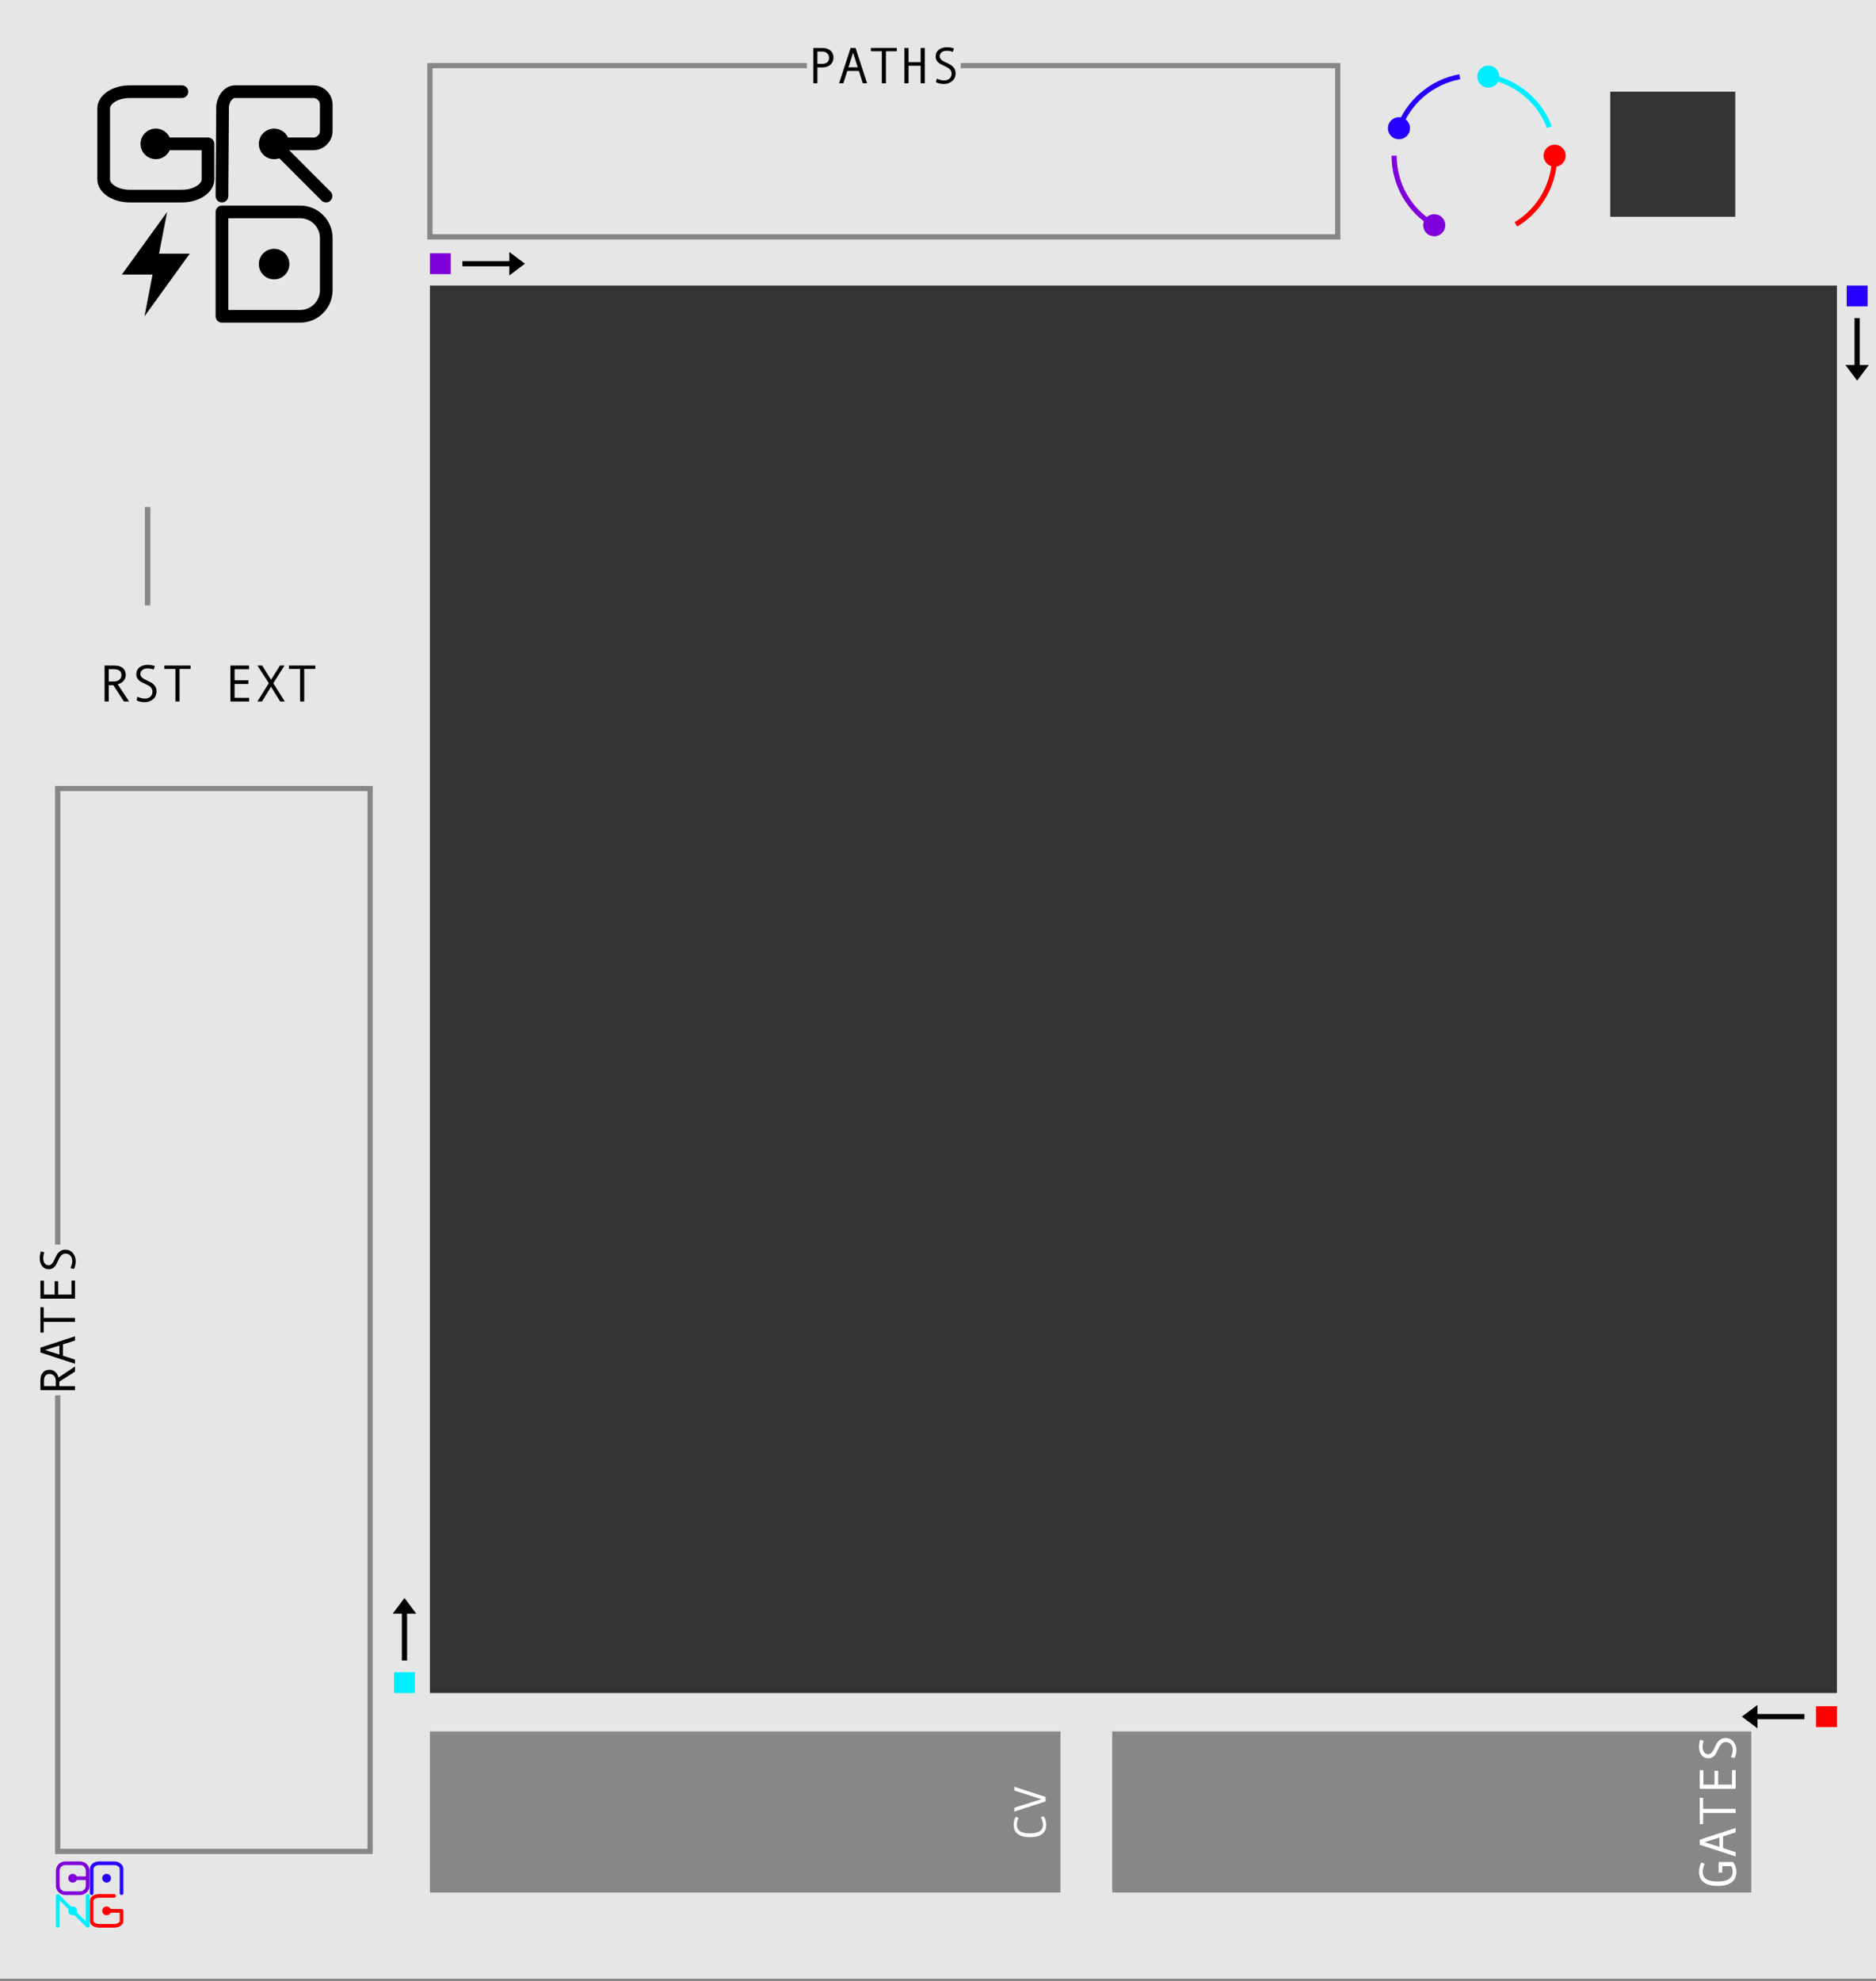 <?xml version="1.0" encoding="UTF-8" standalone="no"?><!DOCTYPE svg PUBLIC "-//W3C//DTD SVG 1.1//EN" "http://www.w3.org/Graphics/SVG/1.1/DTD/svg11.dtd"><svg width="100%" height="100%" viewBox="0 0 360 380" version="1.1" xmlns="http://www.w3.org/2000/svg" xmlns:xlink="http://www.w3.org/1999/xlink" xml:space="preserve" xmlns:serif="http://www.serif.com/" style="fill-rule:evenodd;clip-rule:evenodd;stroke-miterlimit:36.5;"><rect x="0" y="0" width="360" height="380" fill="#808080" stroke="none"/><rect id="StochSeqGrid" x="0" y="0" width="360" height="379.6" style="fill:none;"/><clipPath id="_clip1"><rect x="0" y="0" width="360" height="379.6"/></clipPath><g clip-path="url(#_clip1)"><g id="Layer1"><rect id="background" x="0" y="0" width="360" height="380.662" style="fill:#e6e6e6;"/><rect id="rect" x="82.5" y="54.78" width="270" height="270" style="fill:#333;"/><path d="M28.324,97.257l0,18.887" style="fill:none;stroke:#282828;stroke-opacity:0.5;stroke-width:1.05px;"/><rect x="82.5" y="48.587" width="4" height="4" style="fill:#8000db;"/><path d="M75.619,320.78l0,4l4,-0l0,-4l-4,-0Z" style="fill:#0ef;"/><path d="M358.381,58.78l-0,-4l-4,-0l-0,4l4,-0Z" style="fill:#2600ff;"/><rect x="348.5" y="327.303" width="4" height="4" style="fill:#f00;"/><path d="M97.738,48.337l3,2.25l-3,2.25l0,-4.5Z"/><path d="M88.738,50.587l9.6,-0" style="fill:none;stroke:#000;stroke-width:1px;"/><path d="M75.369,309.541l2.25,-3l2.25,3l-4.5,0Z"/><path d="M77.619,318.541l0,-9.6" style="fill:none;stroke:#000;stroke-width:1px;"/><path d="M358.631,70.018l-2.25,3l-2.25,-3l4.5,-0Z"/><path d="M356.381,61.018l-0,9.6" style="fill:none;stroke:#000;stroke-width:1px;"/><path d="M337.262,331.553l-3,-2.25l3,-2.25l-0,4.5Z"/><path d="M346.262,329.303l-9.6,0" style="fill:none;stroke:#000;stroke-width:1px;"/><rect x="213.429" y="332.149" width="122.637" height="30.895" style="fill:#282828;fill-opacity:0.5;"/><rect x="82.5" y="332.149" width="121.005" height="30.895" style="fill:#282828;fill-opacity:0.5;"/><rect x="11.078" y="151.258" width="59.94" height="203.895" style="fill:none;stroke:#282828;stroke-opacity:0.5;stroke-width:1px;stroke-miterlimit:1.5;"/><rect x="82.5" y="12.587" width="174.207" height="32.854" style="fill:none;stroke:#282828;stroke-opacity:0.5;stroke-width:1px;stroke-miterlimit:1.5;"/><g id="grid"><g><circle cx="52.6" cy="50.663" r="2.932"/><path d="M62.607,45.653c0,-2.761 -2.242,-5.003 -5.003,-5.003l-15.012,-0l0,20.027l15.012,-0c2.761,-0 5.003,-2.242 5.003,-5.004l0,-10.02Z" style="fill:none;stroke:#000;stroke-width:2.43px;stroke-linejoin:round;stroke-miterlimit:3;"/></g><g><circle cx="52.6" cy="27.6" r="2.932"/><path d="M52.553,27.6l10.007,10.014" style="fill:none;stroke:#000;stroke-width:2.43px;stroke-linecap:round;stroke-miterlimit:1.5;"/><path d="M52.553,27.6l7.551,0c1.382,0 2.503,-1.121 2.503,-2.503l0,-5.007c0,-1.381 -1.121,-2.503 -2.503,-2.503l-15.008,-0c-1.382,-0 -2.384,1.623 -2.384,3.005l-0.12,17.022" style="fill:none;stroke:#000;stroke-width:2.43px;stroke-linecap:round;stroke-linejoin:round;stroke-miterlimit:3;"/></g><g><circle cx="29.9" cy="27.6" r="2.932"/><path d="M34.904,17.587l-10.008,-0c-2.761,-0 -5.003,1.445 -5.003,3.225l-0,13.577c-0,1.78 2.242,3.225 5.003,3.225l10.008,-0c2.762,-0 5.004,-1.445 5.004,-3.225l-0,-6.789l-10.008,0" style="fill:none;stroke:#000;stroke-width:2.43px;stroke-linecap:round;stroke-linejoin:round;stroke-miterlimit:3;"/></g><path d="M30.523,48.661l5.89,-0l-8.684,12.016l1.548,-8.011l-5.89,-0l8.684,-12.016l-1.548,8.011Z"/></g><g id="logo"><g><circle cx="13.95" cy="360.3" r="0.841" style="fill:#8000db;"/><path d="M13.95,360.3l2.869,0" style="fill:none;stroke:#8000db;stroke-width:0.7px;stroke-miterlimit:1.5;"/><path d="M16.819,358.864c0,-0.792 -0.643,-1.434 -1.434,-1.434l-2.869,-0c-0.792,-0 -1.434,0.642 -1.434,1.434l-0,2.872c-0,0.792 0.642,1.435 1.434,1.435l2.869,-0c0.791,-0 1.434,-0.643 1.434,-1.435l0,-2.872Z" style="fill:none;stroke:#8000db;stroke-width:0.7px;stroke-linejoin:round;stroke-miterlimit:3;"/></g><g><circle cx="20.458" cy="366.559" r="0.841" style="fill:#f00;"/><path d="M21.892,363.689l-2.869,-0c-0.791,-0 -1.434,0.414 -1.434,0.924l-0,3.892c-0,0.51 0.643,0.925 1.434,0.925l2.869,-0c0.792,-0 1.434,-0.415 1.434,-0.925l0,-1.946l-2.868,0" style="fill:none;stroke:#f00;stroke-width:0.7px;stroke-linecap:round;stroke-linejoin:round;stroke-miterlimit:3;"/></g><g><circle cx="20.458" cy="360.3" r="0.841" style="fill:#2600ff;"/><path d="M23.326,363.171l0,-4.64c0,-0.608 -0.642,-1.101 -1.434,-1.101l-2.869,-0c-0.791,-0 -1.434,0.493 -1.434,1.101l-0,4.64" style="fill:none;stroke:#2600ff;stroke-width:0.7px;stroke-linecap:round;stroke-linejoin:round;stroke-miterlimit:3;"/></g><g><circle cx="13.949" cy="366.559" r="0.841" style="fill:#0ef;"/><path d="M11.078,369.43l0,-5.741l5.741,5.741l0,-5.741" style="fill:none;stroke:#0ef;stroke-width:0.7px;stroke-linecap:round;stroke-linejoin:round;stroke-miterlimit:1.5;"/></g></g><g><path d="M47.817,134.564l-3.599,0l0,-6.89l3.57,0l-0,0.699l-2.769,-0l-0,2.133l2.661,0l0,0.699l-2.661,-0l-0,2.661l2.798,-0l-0,0.698Z" style="fill-rule:nonzero;"/><path d="M54.648,134.564l-0.889,0l-1.748,-2.822l-1.733,2.822l-0.889,0l2.202,-3.511l-2.192,-3.379l0.918,0l1.694,2.73l1.709,-2.73l0.879,0l-2.158,3.379l2.207,3.511Z" style="fill-rule:nonzero;"/><path d="M60.502,128.324l-2.124,-0l0,6.24l-0.796,0l0,-6.24l-2.133,-0l-0,-0.65l5.053,0l0,0.65Z" style="fill-rule:nonzero;"/></g><g><path d="M24.78,134.564l-1.001,0l-2.022,-3.13l-0.889,0l0,3.13l-0.8,0l-0,-6.89l1.948,0c0.654,0 1.171,0.159 1.55,0.477c0.379,0.317 0.569,0.759 0.569,1.325c-0,0.42 -0.138,0.794 -0.415,1.121c-0.277,0.327 -0.658,0.549 -1.143,0.666l2.203,3.301Zm-3.912,-3.828l1.011,-0c0.423,-0 0.767,-0.115 1.03,-0.344c0.264,-0.23 0.396,-0.519 0.396,-0.867c-0,-0.768 -0.469,-1.152 -1.406,-1.152l-1.031,-0l0,2.363Z" style="fill-rule:nonzero;"/><path d="M29.516,128.436c-0.41,-0.14 -0.799,-0.21 -1.167,-0.21c-0.417,0 -0.756,0.095 -1.018,0.286c-0.262,0.19 -0.393,0.461 -0.393,0.813c-0,0.416 0.343,0.783 1.03,1.098c0.508,0.235 0.844,0.398 1.008,0.489c0.165,0.091 0.332,0.216 0.501,0.376c0.169,0.159 0.305,0.347 0.407,0.564c0.103,0.216 0.154,0.459 0.154,0.73c0,0.67 -0.225,1.19 -0.676,1.56c-0.451,0.369 -0.982,0.554 -1.594,0.554c-0.593,-0 -1.112,-0.117 -1.558,-0.352l0.166,-0.688c0.524,0.238 0.982,0.356 1.372,0.356c0.456,0 0.821,-0.118 1.096,-0.354c0.276,-0.236 0.413,-0.56 0.413,-0.974c0,-0.306 -0.089,-0.565 -0.269,-0.779c-0.179,-0.213 -0.509,-0.43 -0.991,-0.651c-0.495,-0.228 -0.814,-0.384 -0.959,-0.467c-0.145,-0.083 -0.289,-0.198 -0.432,-0.344c-0.144,-0.146 -0.254,-0.311 -0.332,-0.493c-0.078,-0.182 -0.118,-0.381 -0.118,-0.596c0,-0.57 0.206,-1.014 0.616,-1.333c0.41,-0.319 0.929,-0.478 1.557,-0.478c0.459,-0 0.915,0.07 1.368,0.21l-0.181,0.683Z" style="fill-rule:nonzero;"/><path d="M36.581,128.324l-2.124,-0l0,6.24l-0.796,0l0,-6.24l-2.133,-0l-0,-0.65l5.053,0l0,0.65Z" style="fill-rule:nonzero;"/></g><g><path d="M332.578,357.184c0.414,0.563 0.62,1.186 0.62,1.87c0,0.895 -0.303,1.574 -0.91,2.036c-0.608,0.462 -1.495,0.693 -2.664,0.693c-1.13,0 -2.008,-0.223 -2.637,-0.671c-0.628,-0.448 -0.942,-1.134 -0.942,-2.058c-0,-0.332 0.042,-0.661 0.127,-0.986c0.084,-0.326 0.197,-0.588 0.337,-0.787l0.63,0.264c-0.261,0.459 -0.391,0.962 -0.391,1.509c0,0.631 0.231,1.103 0.693,1.413c0.463,0.311 1.19,0.467 2.183,0.467c1.914,-0 2.871,-0.627 2.871,-1.88c0,-0.472 -0.099,-0.829 -0.298,-1.069l-1.699,-0l0,1.24l-0.693,-0l-0,-2.041l2.773,-0Z" style="fill:#fff;fill-rule:nonzero;"/><path d="M333.066,350.66l0,0.84l-2.412,0.762l0,2.261l2.412,0.771l0,0.83l-6.889,-2.251l-0,-0.962l6.889,-2.251Zm-3.11,1.831l-2.852,0.904l2.852,0.898l0,-1.802Z" style="fill:#fff;fill-rule:nonzero;"/><path d="M326.826,344.869l0,2.124l6.24,0l0,0.796l-6.24,0l0,2.134l-0.649,0l-0,-5.054l0.649,0Z" style="fill:#fff;fill-rule:nonzero;"/><path d="M333.066,339.552l0,3.599l-6.889,-0l-0,-3.57l0.698,0l-0,2.769l2.134,-0l-0,-2.661l0.698,-0l0,2.661l2.661,-0l0,-2.798l0.698,-0Z" style="fill:#fff;fill-rule:nonzero;"/><path d="M326.938,333.932c-0.14,0.41 -0.209,0.799 -0.209,1.167c-0,0.417 0.095,0.756 0.285,1.018c0.191,0.262 0.462,0.393 0.813,0.393c0.417,-0 0.783,-0.343 1.099,-1.03c0.234,-0.508 0.397,-0.844 0.488,-1.009c0.091,-0.164 0.217,-0.331 0.376,-0.5c0.16,-0.169 0.348,-0.305 0.564,-0.408c0.216,-0.102 0.46,-0.154 0.73,-0.154c0.671,0 1.191,0.226 1.56,0.677c0.369,0.45 0.554,0.982 0.554,1.594c0,0.592 -0.117,1.112 -0.351,1.558l-0.689,-0.167c0.238,-0.524 0.357,-0.981 0.357,-1.372c-0,-0.455 -0.118,-0.821 -0.354,-1.096c-0.236,-0.275 -0.561,-0.412 -0.974,-0.412c-0.306,-0 -0.566,0.089 -0.779,0.268c-0.214,0.179 -0.431,0.51 -0.652,0.991c-0.228,0.495 -0.383,0.815 -0.466,0.96c-0.083,0.145 -0.198,0.289 -0.345,0.432c-0.146,0.143 -0.311,0.254 -0.493,0.332c-0.182,0.078 -0.381,0.117 -0.596,0.117c-0.569,0 -1.014,-0.205 -1.333,-0.615c-0.319,-0.41 -0.478,-0.929 -0.478,-1.558c-0,-0.459 0.07,-0.914 0.21,-1.367l0.683,0.181Z" style="fill:#fff;fill-rule:nonzero;"/></g><g><path d="M5.658,267.66l0,-28.899l10.835,0l0,28.899l-10.835,-0Z" style="fill:#e6e6e6;fill-rule:nonzero;"/><path d="M14.396,262.139l-0,0.964l-3.015,1.947l0,0.856l3.015,-0l-0,0.771l-6.636,0l0,-1.876c0,-0.631 0.153,-1.128 0.459,-1.494c0.305,-0.365 0.731,-0.547 1.277,-0.547c0.404,-0 0.764,0.133 1.079,0.399c0.315,0.267 0.529,0.634 0.642,1.101l3.179,-2.121Zm-3.687,3.767l-0,-0.974c-0,-0.407 -0.111,-0.738 -0.332,-0.992c-0.221,-0.254 -0.499,-0.381 -0.834,-0.381c-0.74,0 -1.11,0.452 -1.11,1.354l-0,0.993l2.276,-0Z" style="fill-rule:nonzero;"/><path d="M14.396,256.35l-0,0.808l-2.323,0.734l-0,2.178l2.323,0.743l-0,0.799l-6.636,-2.168l0,-0.926l6.636,-2.168Zm-2.996,1.763l-2.746,0.87l2.746,0.866l0,-1.736Z" style="fill-rule:nonzero;"/><path d="M8.386,250.772l-0,2.046l6.01,-0l-0,0.766l-6.01,0l-0,2.055l-0.626,0l0,-4.867l0.626,0Z" style="fill-rule:nonzero;"/><path d="M14.396,245.651l-0,3.466l-6.636,-0l0,-3.438l0.673,-0l-0,2.666l2.055,0l-0,-2.563l0.672,0l0,2.563l2.563,0l0,-2.694l0.673,-0Z" style="fill-rule:nonzero;"/><path d="M8.494,240.238c-0.135,0.395 -0.202,0.769 -0.202,1.124c-0,0.401 0.091,0.728 0.275,0.98c0.183,0.253 0.444,0.379 0.783,0.379c0.401,-0 0.754,-0.331 1.058,-0.992c0.226,-0.49 0.382,-0.813 0.47,-0.972c0.088,-0.158 0.209,-0.319 0.362,-0.482c0.154,-0.163 0.335,-0.294 0.544,-0.392c0.208,-0.099 0.442,-0.148 0.703,-0.148c0.645,-0 1.146,0.217 1.502,0.651c0.356,0.434 0.534,0.946 0.534,1.535c-0,0.571 -0.113,1.071 -0.339,1.501l-0.663,-0.16c0.229,-0.505 0.344,-0.946 0.344,-1.322c-0,-0.439 -0.114,-0.791 -0.341,-1.056c-0.228,-0.265 -0.54,-0.397 -0.939,-0.397c-0.294,-0 -0.544,0.086 -0.75,0.259c-0.205,0.172 -0.414,0.49 -0.628,0.954c-0.219,0.477 -0.369,0.785 -0.449,0.924c-0.08,0.14 -0.19,0.279 -0.331,0.417c-0.141,0.138 -0.3,0.244 -0.475,0.319c-0.176,0.076 -0.367,0.113 -0.574,0.113c-0.549,0 -0.977,-0.197 -1.284,-0.592c-0.307,-0.395 -0.461,-0.895 -0.461,-1.501c0,-0.442 0.068,-0.88 0.203,-1.316l0.658,0.174Z" style="fill-rule:nonzero;"/></g><g><rect x="154.837" y="7.048" width="29.532" height="11.073" style="fill:#e6e6e6;fill-rule:nonzero;"/><path d="M156.068,9.196l1.72,0c0.651,0 1.171,0.164 1.562,0.49c0.391,0.327 0.586,0.777 0.586,1.351c0,0.577 -0.194,1.037 -0.583,1.382c-0.39,0.344 -0.9,0.516 -1.531,0.516l-0.966,0l-0,3.042l-0.788,0l-0,-6.781Zm0.788,3.052l0.855,0c0.926,0 1.389,-0.388 1.389,-1.163c0,-0.359 -0.125,-0.649 -0.377,-0.87c-0.251,-0.221 -0.576,-0.331 -0.973,-0.331l-0.894,-0l-0,2.364Z" style="fill-rule:nonzero;"/><path d="M166.396,15.977l-0.827,0l-0.75,-2.374l-2.225,0l-0.759,2.374l-0.817,0l2.215,-6.781l0.947,0l2.216,6.781Zm-1.803,-3.061l-0.889,-2.807l-0.884,2.807l1.773,0Z" style="fill-rule:nonzero;"/><path d="M172.095,9.835l-2.09,0l-0,6.142l-0.784,0l0,-6.142l-2.1,0l0,-0.639l4.974,0l0,0.639Z" style="fill-rule:nonzero;"/><path d="M177.459,15.977l-0.789,0l0,-3.364l-2.321,0l0,3.364l-0.788,0l0,-6.781l0.788,0l0,2.725l2.321,0l0,-2.725l0.789,0l-0,6.781Z" style="fill-rule:nonzero;"/><path d="M182.86,9.946c-0.403,-0.138 -0.786,-0.207 -1.148,-0.207c-0.41,0 -0.744,0.094 -1.002,0.281c-0.258,0.188 -0.387,0.455 -0.387,0.801c-0,0.41 0.338,0.77 1.014,1.081c0.5,0.231 0.83,0.391 0.992,0.481c0.162,0.089 0.326,0.213 0.493,0.37c0.166,0.157 0.3,0.342 0.401,0.555c0.101,0.213 0.152,0.452 0.152,0.718c-0,0.66 -0.222,1.172 -0.666,1.536c-0.444,0.363 -0.967,0.545 -1.569,0.545c-0.583,0 -1.094,-0.115 -1.533,-0.346l0.163,-0.678c0.516,0.234 0.966,0.351 1.351,0.351c0.448,0 0.808,-0.116 1.079,-0.348c0.27,-0.232 0.406,-0.552 0.406,-0.959c-0,-0.301 -0.088,-0.557 -0.265,-0.766c-0.176,-0.21 -0.501,-0.424 -0.975,-0.642c-0.487,-0.224 -0.802,-0.377 -0.945,-0.459c-0.142,-0.082 -0.284,-0.195 -0.425,-0.339c-0.141,-0.144 -0.25,-0.306 -0.327,-0.485c-0.077,-0.18 -0.115,-0.375 -0.115,-0.586c-0,-0.561 0.202,-0.999 0.605,-1.312c0.404,-0.314 0.915,-0.471 1.534,-0.471c0.451,-0 0.9,0.068 1.345,0.206l-0.178,0.673Z" style="fill-rule:nonzero;"/></g><path d="M276.287,41.369c1.014,0.585 1.362,1.884 0.777,2.897c-0.586,1.014 -1.884,1.362 -2.898,0.777c-1.013,-0.586 -1.361,-1.884 -0.776,-2.898c0.585,-1.013 1.884,-1.361 2.897,-0.776Z" style="fill:#8000db;"/><path d="M270.447,25.323c-0.4,1.1 -1.618,1.668 -2.718,1.268c-1.1,-0.401 -1.669,-1.619 -1.268,-2.719c0.4,-1.1 1.618,-1.668 2.718,-1.268c1.1,0.401 1.668,1.619 1.268,2.719Z" style="fill:#2600ff;"/><path d="M285.235,16.785c-1.153,-0.203 -1.924,-1.304 -1.72,-2.457c0.203,-1.153 1.304,-1.924 2.457,-1.72c1.153,0.203 1.924,1.304 1.72,2.457c-0.203,1.152 -1.304,1.923 -2.457,1.72Z" style="fill:#0ef;"/><path d="M296.211,29.866c0,-1.171 0.951,-2.121 2.121,-2.121c1.171,-0 2.121,0.95 2.121,2.121c0,1.171 -0.95,2.121 -2.121,2.121c-1.17,-0 -2.121,-0.95 -2.121,-2.121Z" style="fill:#f00;"/><path d="M267.525,29.866c0,5.514 2.947,10.607 7.727,13.355c-4.78,-2.748 -7.727,-7.841 -7.727,-13.355Z" style="fill:none;stroke:#8000db;stroke-width:0.98px;"/><path d="M280.138,14.717c-5.422,0.999 -9.897,4.82 -11.734,10.019c1.837,-5.199 6.312,-9.02 11.734,-10.019Z" style="fill:none;stroke:#2600ff;stroke-width:0.98px;"/><path d="M297.328,24.396c-1.958,-5.154 -6.521,-8.869 -11.966,-9.74c5.445,0.871 10.008,4.586 11.966,9.74Z" style="fill:none;stroke:#0ef;stroke-width:0.98px;"/><path d="M290.9,43.047c4.718,-2.854 7.551,-8.011 7.429,-13.523c0.122,5.512 -2.711,10.669 -7.429,13.523Z" style="fill:none;stroke:#f00;stroke-width:0.98px;"/><rect x="309" y="17.587" width="24" height="24" style="fill:#333;"/><g><path d="M200.273,348.416c0.327,0.471 0.49,1.018 0.49,1.639c-0,0.778 -0.267,1.369 -0.801,1.774c-0.533,0.404 -1.305,0.607 -2.316,0.607c-0.976,-0 -1.741,-0.196 -2.293,-0.588c-0.552,-0.392 -0.828,-0.989 -0.828,-1.793c0,-0.289 0.037,-0.576 0.111,-0.86c0.074,-0.284 0.172,-0.512 0.294,-0.685l0.549,0.23c-0.227,0.4 -0.341,0.839 -0.341,1.315c0,0.554 0.201,0.966 0.603,1.235c0.401,0.27 1.037,0.405 1.905,0.405c1.669,-0 2.504,-0.547 2.504,-1.64c-0,-0.462 -0.142,-0.936 -0.426,-1.422l0.549,-0.217Z" style="fill:#fff;fill-rule:nonzero;"/><path d="M194.64,342.757l6.008,1.959l-0,0.839l-6.008,1.963l0,-0.733l5.199,-1.647l-5.199,-1.657l0,-0.724Z" style="fill:#fff;fill-rule:nonzero;"/></g></g></g></svg>